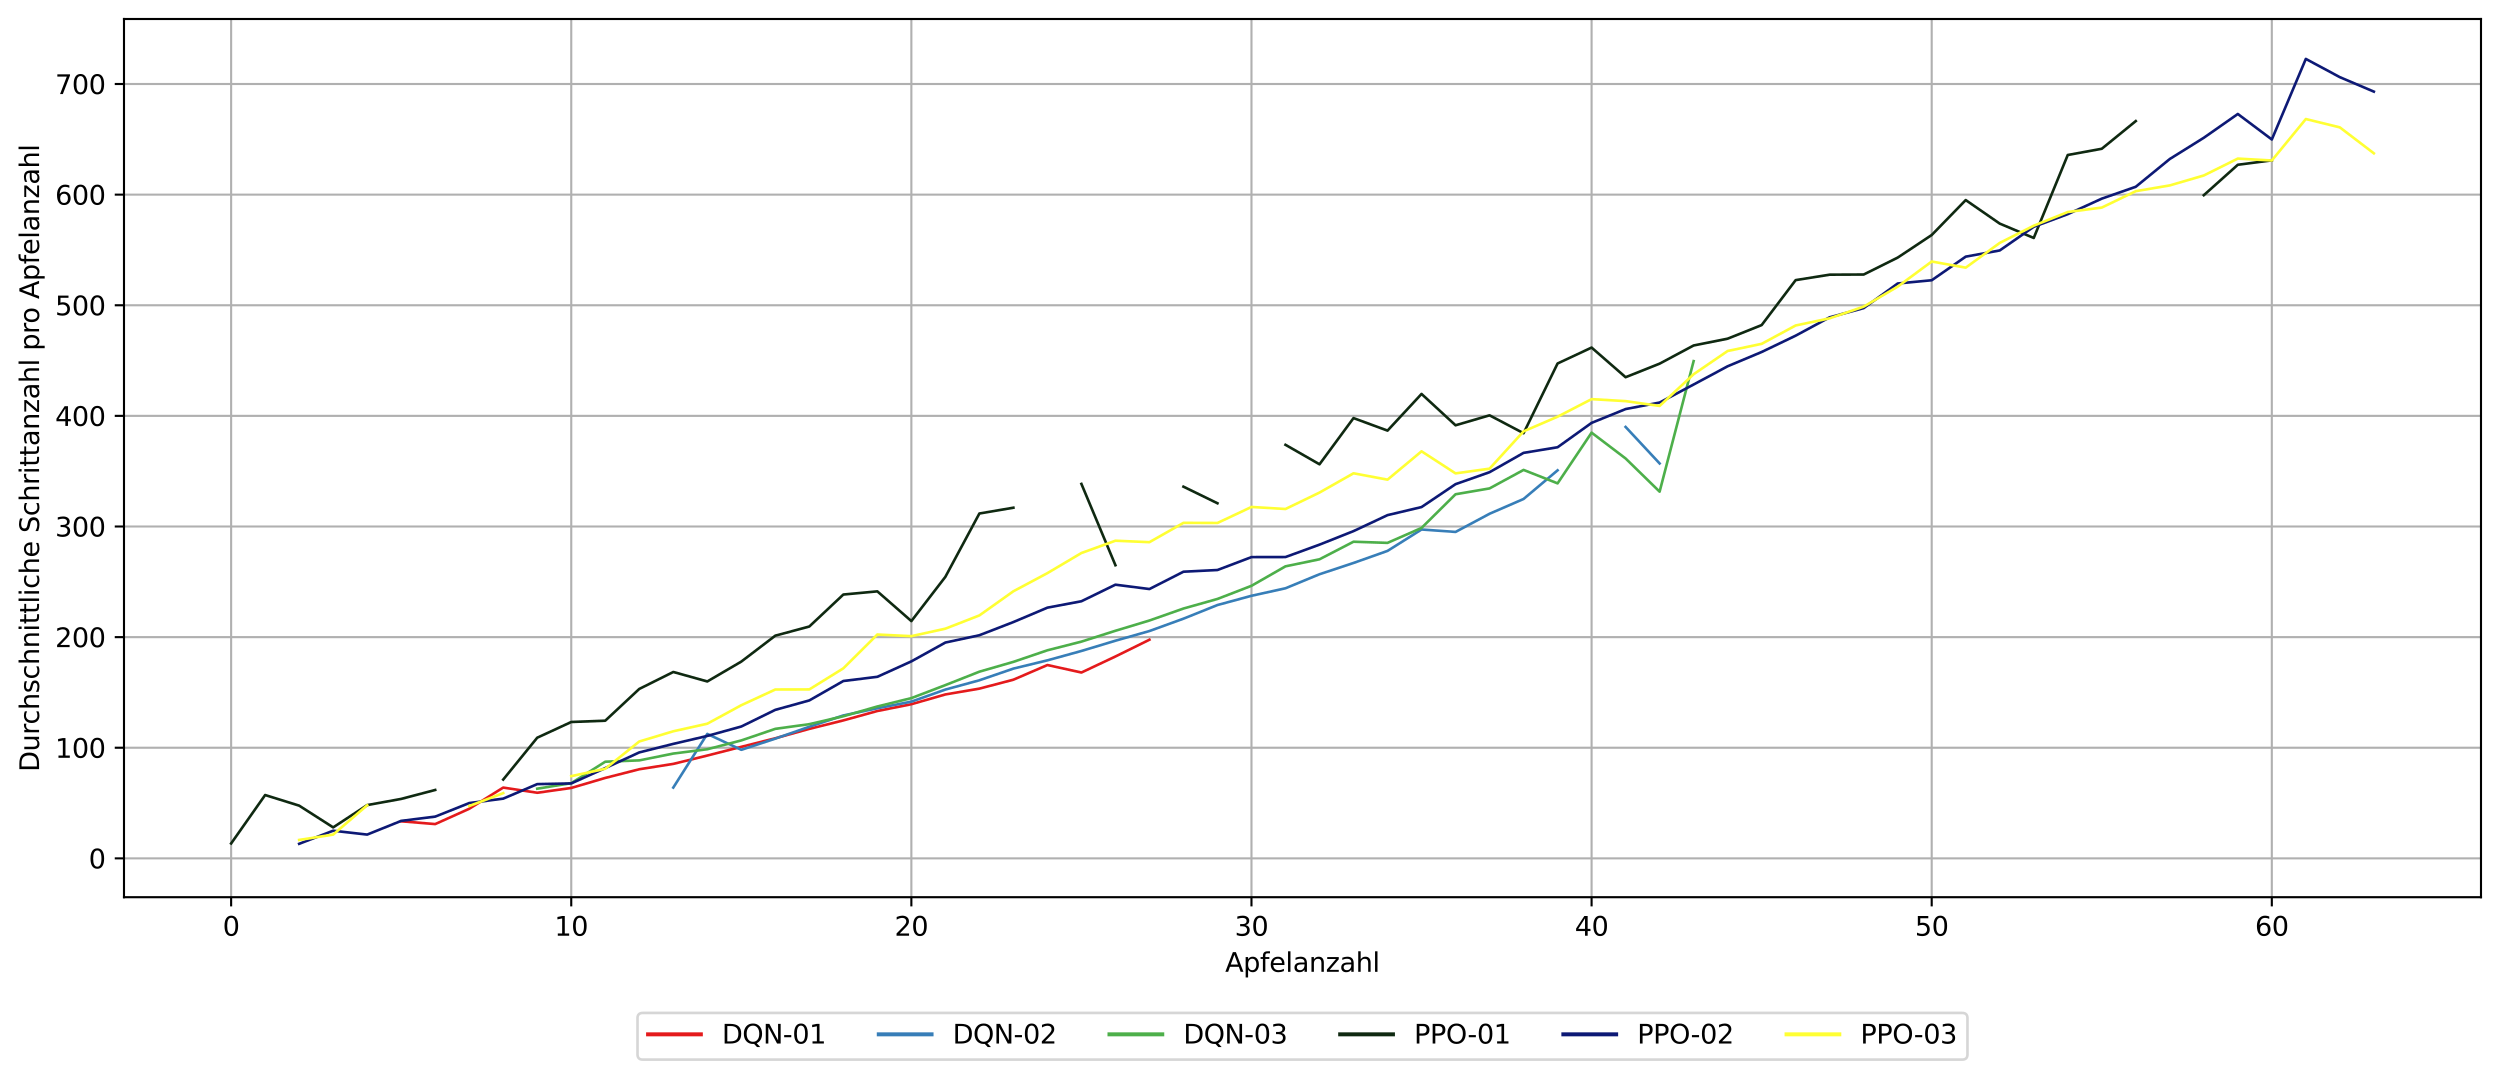 <?xml version="1.0" encoding="utf-8" standalone="no"?>
<!DOCTYPE svg PUBLIC "-//W3C//DTD SVG 1.1//EN"
  "http://www.w3.org/Graphics/SVG/1.1/DTD/svg11.dtd">
<svg height="408.568pt" version="1.1" viewBox="0 0 946.966 408.568" width="946.966pt" xmlns="http://www.w3.org/2000/svg" xmlns:xlink="http://www.w3.org/1999/xlink">
 <defs>
  <style type="text/css">*{stroke-linecap:butt;stroke-linejoin:round;}</style>
 </defs>
 <g id="figure_1">
  <g id="patch_1">
   <path d="M 0 408.568 
L 946.966 408.568 
L 946.966 0 
L 0 0 
z
" style="fill:#ffffff;"/>
  </g>
  <g id="axes_1">
   <g id="patch_2">
    <path d="M 46.966 339.84 
L 939.766 339.84 
L 939.766 7.2 
L 46.966 7.2 
z
" style="fill:#ffffff;"/>
   </g>
   <g id="matplotlib.axis_1">
    <g id="xtick_1">
     <g id="line2d_1">
      <path clip-path="url(#pa1f87eedb6)" d="M 87.547 339.84 
L 87.547 7.2 
" style="fill:none;stroke:#b0b0b0;stroke-linecap:square;stroke-width:0.8;"/>
     </g>
     <g id="line2d_2">
      <defs>
       <path d="M 0 0 
L 0 3.5 
" id="m81b69f9ebf" style="stroke:#000000;stroke-width:0.8;"/>
      </defs>
      <g>
       <use style="stroke:#000000;stroke-width:0.8;" x="87.547" xlink:href="#m81b69f9ebf" y="339.84"/>
      </g>
     </g>
     <g id="text_1">
      <!-- 0 -->
      <g transform="translate(84.366 354.438)scale(0.1 -0.1)">
       <defs>
        <path d="M 2034 4250 
Q 1547 4250 1301 3770 
Q 1056 3291 1056 2328 
Q 1056 1369 1301 889 
Q 1547 409 2034 409 
Q 2525 409 2770 889 
Q 3016 1369 3016 2328 
Q 3016 3291 2770 3770 
Q 2525 4250 2034 4250 
z
M 2034 4750 
Q 2819 4750 3233 4129 
Q 3647 3509 3647 2328 
Q 3647 1150 3233 529 
Q 2819 -91 2034 -91 
Q 1250 -91 836 529 
Q 422 1150 422 2328 
Q 422 3509 836 4129 
Q 1250 4750 2034 4750 
z
" id="DejaVuSans-30" transform="scale(0.016)"/>
       </defs>
       <use xlink:href="#DejaVuSans-30"/>
      </g>
     </g>
    </g>
    <g id="xtick_2">
     <g id="line2d_3">
      <path clip-path="url(#pa1f87eedb6)" d="M 216.379 339.84 
L 216.379 7.2 
" style="fill:none;stroke:#b0b0b0;stroke-linecap:square;stroke-width:0.8;"/>
     </g>
     <g id="line2d_4">
      <g>
       <use style="stroke:#000000;stroke-width:0.8;" x="216.379" xlink:href="#m81b69f9ebf" y="339.84"/>
      </g>
     </g>
     <g id="text_2">
      <!-- 10 -->
      <g transform="translate(210.016 354.438)scale(0.1 -0.1)">
       <defs>
        <path d="M 794 531 
L 1825 531 
L 1825 4091 
L 703 3866 
L 703 4441 
L 1819 4666 
L 2450 4666 
L 2450 531 
L 3481 531 
L 3481 0 
L 794 0 
L 794 531 
z
" id="DejaVuSans-31" transform="scale(0.016)"/>
       </defs>
       <use xlink:href="#DejaVuSans-31"/>
       <use x="63.623" xlink:href="#DejaVuSans-30"/>
      </g>
     </g>
    </g>
    <g id="xtick_3">
     <g id="line2d_5">
      <path clip-path="url(#pa1f87eedb6)" d="M 345.21 339.84 
L 345.21 7.2 
" style="fill:none;stroke:#b0b0b0;stroke-linecap:square;stroke-width:0.8;"/>
     </g>
     <g id="line2d_6">
      <g>
       <use style="stroke:#000000;stroke-width:0.8;" x="345.21" xlink:href="#m81b69f9ebf" y="339.84"/>
      </g>
     </g>
     <g id="text_3">
      <!-- 20 -->
      <g transform="translate(338.847 354.438)scale(0.1 -0.1)">
       <defs>
        <path d="M 1228 531 
L 3431 531 
L 3431 0 
L 469 0 
L 469 531 
Q 828 903 1448 1529 
Q 2069 2156 2228 2338 
Q 2531 2678 2651 2914 
Q 2772 3150 2772 3378 
Q 2772 3750 2511 3984 
Q 2250 4219 1831 4219 
Q 1534 4219 1204 4116 
Q 875 4013 500 3803 
L 500 4441 
Q 881 4594 1212 4672 
Q 1544 4750 1819 4750 
Q 2544 4750 2975 4387 
Q 3406 4025 3406 3419 
Q 3406 3131 3298 2873 
Q 3191 2616 2906 2266 
Q 2828 2175 2409 1742 
Q 1991 1309 1228 531 
z
" id="DejaVuSans-32" transform="scale(0.016)"/>
       </defs>
       <use xlink:href="#DejaVuSans-32"/>
       <use x="63.623" xlink:href="#DejaVuSans-30"/>
      </g>
     </g>
    </g>
    <g id="xtick_4">
     <g id="line2d_7">
      <path clip-path="url(#pa1f87eedb6)" d="M 474.041 339.84 
L 474.041 7.2 
" style="fill:none;stroke:#b0b0b0;stroke-linecap:square;stroke-width:0.8;"/>
     </g>
     <g id="line2d_8">
      <g>
       <use style="stroke:#000000;stroke-width:0.8;" x="474.041" xlink:href="#m81b69f9ebf" y="339.84"/>
      </g>
     </g>
     <g id="text_4">
      <!-- 30 -->
      <g transform="translate(467.678 354.438)scale(0.1 -0.1)">
       <defs>
        <path d="M 2597 2516 
Q 3050 2419 3304 2112 
Q 3559 1806 3559 1356 
Q 3559 666 3084 287 
Q 2609 -91 1734 -91 
Q 1441 -91 1130 -33 
Q 819 25 488 141 
L 488 750 
Q 750 597 1062 519 
Q 1375 441 1716 441 
Q 2309 441 2620 675 
Q 2931 909 2931 1356 
Q 2931 1769 2642 2001 
Q 2353 2234 1838 2234 
L 1294 2234 
L 1294 2753 
L 1863 2753 
Q 2328 2753 2575 2939 
Q 2822 3125 2822 3475 
Q 2822 3834 2567 4026 
Q 2313 4219 1838 4219 
Q 1578 4219 1281 4162 
Q 984 4106 628 3988 
L 628 4550 
Q 988 4650 1302 4700 
Q 1616 4750 1894 4750 
Q 2613 4750 3031 4423 
Q 3450 4097 3450 3541 
Q 3450 3153 3228 2886 
Q 3006 2619 2597 2516 
z
" id="DejaVuSans-33" transform="scale(0.016)"/>
       </defs>
       <use xlink:href="#DejaVuSans-33"/>
       <use x="63.623" xlink:href="#DejaVuSans-30"/>
      </g>
     </g>
    </g>
    <g id="xtick_5">
     <g id="line2d_9">
      <path clip-path="url(#pa1f87eedb6)" d="M 602.872 339.84 
L 602.872 7.2 
" style="fill:none;stroke:#b0b0b0;stroke-linecap:square;stroke-width:0.8;"/>
     </g>
     <g id="line2d_10">
      <g>
       <use style="stroke:#000000;stroke-width:0.8;" x="602.872" xlink:href="#m81b69f9ebf" y="339.84"/>
      </g>
     </g>
     <g id="text_5">
      <!-- 40 -->
      <g transform="translate(596.51 354.438)scale(0.1 -0.1)">
       <defs>
        <path d="M 2419 4116 
L 825 1625 
L 2419 1625 
L 2419 4116 
z
M 2253 4666 
L 3047 4666 
L 3047 1625 
L 3713 1625 
L 3713 1100 
L 3047 1100 
L 3047 0 
L 2419 0 
L 2419 1100 
L 313 1100 
L 313 1709 
L 2253 4666 
z
" id="DejaVuSans-34" transform="scale(0.016)"/>
       </defs>
       <use xlink:href="#DejaVuSans-34"/>
       <use x="63.623" xlink:href="#DejaVuSans-30"/>
      </g>
     </g>
    </g>
    <g id="xtick_6">
     <g id="line2d_11">
      <path clip-path="url(#pa1f87eedb6)" d="M 731.703 339.84 
L 731.703 7.2 
" style="fill:none;stroke:#b0b0b0;stroke-linecap:square;stroke-width:0.8;"/>
     </g>
     <g id="line2d_12">
      <g>
       <use style="stroke:#000000;stroke-width:0.8;" x="731.703" xlink:href="#m81b69f9ebf" y="339.84"/>
      </g>
     </g>
     <g id="text_6">
      <!-- 50 -->
      <g transform="translate(725.341 354.438)scale(0.1 -0.1)">
       <defs>
        <path d="M 691 4666 
L 3169 4666 
L 3169 4134 
L 1269 4134 
L 1269 2991 
Q 1406 3038 1543 3061 
Q 1681 3084 1819 3084 
Q 2600 3084 3056 2656 
Q 3513 2228 3513 1497 
Q 3513 744 3044 326 
Q 2575 -91 1722 -91 
Q 1428 -91 1123 -41 
Q 819 9 494 109 
L 494 744 
Q 775 591 1075 516 
Q 1375 441 1709 441 
Q 2250 441 2565 725 
Q 2881 1009 2881 1497 
Q 2881 1984 2565 2268 
Q 2250 2553 1709 2553 
Q 1456 2553 1204 2497 
Q 953 2441 691 2322 
L 691 4666 
z
" id="DejaVuSans-35" transform="scale(0.016)"/>
       </defs>
       <use xlink:href="#DejaVuSans-35"/>
       <use x="63.623" xlink:href="#DejaVuSans-30"/>
      </g>
     </g>
    </g>
    <g id="xtick_7">
     <g id="line2d_13">
      <path clip-path="url(#pa1f87eedb6)" d="M 860.534 339.84 
L 860.534 7.2 
" style="fill:none;stroke:#b0b0b0;stroke-linecap:square;stroke-width:0.8;"/>
     </g>
     <g id="line2d_14">
      <g>
       <use style="stroke:#000000;stroke-width:0.8;" x="860.534" xlink:href="#m81b69f9ebf" y="339.84"/>
      </g>
     </g>
     <g id="text_7">
      <!-- 60 -->
      <g transform="translate(854.172 354.438)scale(0.1 -0.1)">
       <defs>
        <path d="M 2113 2584 
Q 1688 2584 1439 2293 
Q 1191 2003 1191 1497 
Q 1191 994 1439 701 
Q 1688 409 2113 409 
Q 2538 409 2786 701 
Q 3034 994 3034 1497 
Q 3034 2003 2786 2293 
Q 2538 2584 2113 2584 
z
M 3366 4563 
L 3366 3988 
Q 3128 4100 2886 4159 
Q 2644 4219 2406 4219 
Q 1781 4219 1451 3797 
Q 1122 3375 1075 2522 
Q 1259 2794 1537 2939 
Q 1816 3084 2150 3084 
Q 2853 3084 3261 2657 
Q 3669 2231 3669 1497 
Q 3669 778 3244 343 
Q 2819 -91 2113 -91 
Q 1303 -91 875 529 
Q 447 1150 447 2328 
Q 447 3434 972 4092 
Q 1497 4750 2381 4750 
Q 2619 4750 2861 4703 
Q 3103 4656 3366 4563 
z
" id="DejaVuSans-36" transform="scale(0.016)"/>
       </defs>
       <use xlink:href="#DejaVuSans-36"/>
       <use x="63.623" xlink:href="#DejaVuSans-30"/>
      </g>
     </g>
    </g>
    <g id="text_8">
     <!-- Apfelanzahl -->
     <g transform="translate(464.066 368.117)scale(0.1 -0.1)">
      <defs>
       <path d="M 2188 4044 
L 1331 1722 
L 3047 1722 
L 2188 4044 
z
M 1831 4666 
L 2547 4666 
L 4325 0 
L 3669 0 
L 3244 1197 
L 1141 1197 
L 716 0 
L 50 0 
L 1831 4666 
z
" id="DejaVuSans-41" transform="scale(0.016)"/>
       <path d="M 1159 525 
L 1159 -1331 
L 581 -1331 
L 581 3500 
L 1159 3500 
L 1159 2969 
Q 1341 3281 1617 3432 
Q 1894 3584 2278 3584 
Q 2916 3584 3314 3078 
Q 3713 2572 3713 1747 
Q 3713 922 3314 415 
Q 2916 -91 2278 -91 
Q 1894 -91 1617 61 
Q 1341 213 1159 525 
z
M 3116 1747 
Q 3116 2381 2855 2742 
Q 2594 3103 2138 3103 
Q 1681 3103 1420 2742 
Q 1159 2381 1159 1747 
Q 1159 1113 1420 752 
Q 1681 391 2138 391 
Q 2594 391 2855 752 
Q 3116 1113 3116 1747 
z
" id="DejaVuSans-70" transform="scale(0.016)"/>
       <path d="M 2375 4863 
L 2375 4384 
L 1825 4384 
Q 1516 4384 1395 4259 
Q 1275 4134 1275 3809 
L 1275 3500 
L 2222 3500 
L 2222 3053 
L 1275 3053 
L 1275 0 
L 697 0 
L 697 3053 
L 147 3053 
L 147 3500 
L 697 3500 
L 697 3744 
Q 697 4328 969 4595 
Q 1241 4863 1831 4863 
L 2375 4863 
z
" id="DejaVuSans-66" transform="scale(0.016)"/>
       <path d="M 3597 1894 
L 3597 1613 
L 953 1613 
Q 991 1019 1311 708 
Q 1631 397 2203 397 
Q 2534 397 2845 478 
Q 3156 559 3463 722 
L 3463 178 
Q 3153 47 2828 -22 
Q 2503 -91 2169 -91 
Q 1331 -91 842 396 
Q 353 884 353 1716 
Q 353 2575 817 3079 
Q 1281 3584 2069 3584 
Q 2775 3584 3186 3129 
Q 3597 2675 3597 1894 
z
M 3022 2063 
Q 3016 2534 2758 2815 
Q 2500 3097 2075 3097 
Q 1594 3097 1305 2825 
Q 1016 2553 972 2059 
L 3022 2063 
z
" id="DejaVuSans-65" transform="scale(0.016)"/>
       <path d="M 603 4863 
L 1178 4863 
L 1178 0 
L 603 0 
L 603 4863 
z
" id="DejaVuSans-6c" transform="scale(0.016)"/>
       <path d="M 2194 1759 
Q 1497 1759 1228 1600 
Q 959 1441 959 1056 
Q 959 750 1161 570 
Q 1363 391 1709 391 
Q 2188 391 2477 730 
Q 2766 1069 2766 1631 
L 2766 1759 
L 2194 1759 
z
M 3341 1997 
L 3341 0 
L 2766 0 
L 2766 531 
Q 2569 213 2275 61 
Q 1981 -91 1556 -91 
Q 1019 -91 701 211 
Q 384 513 384 1019 
Q 384 1609 779 1909 
Q 1175 2209 1959 2209 
L 2766 2209 
L 2766 2266 
Q 2766 2663 2505 2880 
Q 2244 3097 1772 3097 
Q 1472 3097 1187 3025 
Q 903 2953 641 2809 
L 641 3341 
Q 956 3463 1253 3523 
Q 1550 3584 1831 3584 
Q 2591 3584 2966 3190 
Q 3341 2797 3341 1997 
z
" id="DejaVuSans-61" transform="scale(0.016)"/>
       <path d="M 3513 2113 
L 3513 0 
L 2938 0 
L 2938 2094 
Q 2938 2591 2744 2837 
Q 2550 3084 2163 3084 
Q 1697 3084 1428 2787 
Q 1159 2491 1159 1978 
L 1159 0 
L 581 0 
L 581 3500 
L 1159 3500 
L 1159 2956 
Q 1366 3272 1645 3428 
Q 1925 3584 2291 3584 
Q 2894 3584 3203 3211 
Q 3513 2838 3513 2113 
z
" id="DejaVuSans-6e" transform="scale(0.016)"/>
       <path d="M 353 3500 
L 3084 3500 
L 3084 2975 
L 922 459 
L 3084 459 
L 3084 0 
L 275 0 
L 275 525 
L 2438 3041 
L 353 3041 
L 353 3500 
z
" id="DejaVuSans-7a" transform="scale(0.016)"/>
       <path d="M 3513 2113 
L 3513 0 
L 2938 0 
L 2938 2094 
Q 2938 2591 2744 2837 
Q 2550 3084 2163 3084 
Q 1697 3084 1428 2787 
Q 1159 2491 1159 1978 
L 1159 0 
L 581 0 
L 581 4863 
L 1159 4863 
L 1159 2956 
Q 1366 3272 1645 3428 
Q 1925 3584 2291 3584 
Q 2894 3584 3203 3211 
Q 3513 2838 3513 2113 
z
" id="DejaVuSans-68" transform="scale(0.016)"/>
      </defs>
      <use xlink:href="#DejaVuSans-41"/>
      <use x="68.408" xlink:href="#DejaVuSans-70"/>
      <use x="131.885" xlink:href="#DejaVuSans-66"/>
      <use x="167.09" xlink:href="#DejaVuSans-65"/>
      <use x="228.613" xlink:href="#DejaVuSans-6c"/>
      <use x="256.396" xlink:href="#DejaVuSans-61"/>
      <use x="317.676" xlink:href="#DejaVuSans-6e"/>
      <use x="381.055" xlink:href="#DejaVuSans-7a"/>
      <use x="433.545" xlink:href="#DejaVuSans-61"/>
      <use x="494.824" xlink:href="#DejaVuSans-68"/>
      <use x="558.203" xlink:href="#DejaVuSans-6c"/>
     </g>
    </g>
   </g>
   <g id="matplotlib.axis_2">
    <g id="ytick_1">
     <g id="line2d_15">
      <path clip-path="url(#pa1f87eedb6)" d="M 46.966 325.139 
L 939.766 325.139 
" style="fill:none;stroke:#b0b0b0;stroke-linecap:square;stroke-width:0.8;"/>
     </g>
     <g id="line2d_16">
      <defs>
       <path d="M 0 0 
L -3.5 0 
" id="mf4cfbf363e" style="stroke:#000000;stroke-width:0.8;"/>
      </defs>
      <g>
       <use style="stroke:#000000;stroke-width:0.8;" x="46.966" xlink:href="#mf4cfbf363e" y="325.139"/>
      </g>
     </g>
     <g id="text_9">
      <!-- 0 -->
      <g transform="translate(33.603 328.938)scale(0.1 -0.1)">
       <use xlink:href="#DejaVuSans-30"/>
      </g>
     </g>
    </g>
    <g id="ytick_2">
     <g id="line2d_17">
      <path clip-path="url(#pa1f87eedb6)" d="M 46.966 283.237 
L 939.766 283.237 
" style="fill:none;stroke:#b0b0b0;stroke-linecap:square;stroke-width:0.8;"/>
     </g>
     <g id="line2d_18">
      <g>
       <use style="stroke:#000000;stroke-width:0.8;" x="46.966" xlink:href="#mf4cfbf363e" y="283.237"/>
      </g>
     </g>
     <g id="text_10">
      <!-- 100 -->
      <g transform="translate(20.878 287.036)scale(0.1 -0.1)">
       <use xlink:href="#DejaVuSans-31"/>
       <use x="63.623" xlink:href="#DejaVuSans-30"/>
       <use x="127.246" xlink:href="#DejaVuSans-30"/>
      </g>
     </g>
    </g>
    <g id="ytick_3">
     <g id="line2d_19">
      <path clip-path="url(#pa1f87eedb6)" d="M 46.966 241.335 
L 939.766 241.335 
" style="fill:none;stroke:#b0b0b0;stroke-linecap:square;stroke-width:0.8;"/>
     </g>
     <g id="line2d_20">
      <g>
       <use style="stroke:#000000;stroke-width:0.8;" x="46.966" xlink:href="#mf4cfbf363e" y="241.335"/>
      </g>
     </g>
     <g id="text_11">
      <!-- 200 -->
      <g transform="translate(20.878 245.134)scale(0.1 -0.1)">
       <use xlink:href="#DejaVuSans-32"/>
       <use x="63.623" xlink:href="#DejaVuSans-30"/>
       <use x="127.246" xlink:href="#DejaVuSans-30"/>
      </g>
     </g>
    </g>
    <g id="ytick_4">
     <g id="line2d_21">
      <path clip-path="url(#pa1f87eedb6)" d="M 46.966 199.433 
L 939.766 199.433 
" style="fill:none;stroke:#b0b0b0;stroke-linecap:square;stroke-width:0.8;"/>
     </g>
     <g id="line2d_22">
      <g>
       <use style="stroke:#000000;stroke-width:0.8;" x="46.966" xlink:href="#mf4cfbf363e" y="199.433"/>
      </g>
     </g>
     <g id="text_12">
      <!-- 300 -->
      <g transform="translate(20.878 203.232)scale(0.1 -0.1)">
       <use xlink:href="#DejaVuSans-33"/>
       <use x="63.623" xlink:href="#DejaVuSans-30"/>
       <use x="127.246" xlink:href="#DejaVuSans-30"/>
      </g>
     </g>
    </g>
    <g id="ytick_5">
     <g id="line2d_23">
      <path clip-path="url(#pa1f87eedb6)" d="M 46.966 157.531 
L 939.766 157.531 
" style="fill:none;stroke:#b0b0b0;stroke-linecap:square;stroke-width:0.8;"/>
     </g>
     <g id="line2d_24">
      <g>
       <use style="stroke:#000000;stroke-width:0.8;" x="46.966" xlink:href="#mf4cfbf363e" y="157.531"/>
      </g>
     </g>
     <g id="text_13">
      <!-- 400 -->
      <g transform="translate(20.878 161.33)scale(0.1 -0.1)">
       <use xlink:href="#DejaVuSans-34"/>
       <use x="63.623" xlink:href="#DejaVuSans-30"/>
       <use x="127.246" xlink:href="#DejaVuSans-30"/>
      </g>
     </g>
    </g>
    <g id="ytick_6">
     <g id="line2d_25">
      <path clip-path="url(#pa1f87eedb6)" d="M 46.966 115.628 
L 939.766 115.628 
" style="fill:none;stroke:#b0b0b0;stroke-linecap:square;stroke-width:0.8;"/>
     </g>
     <g id="line2d_26">
      <g>
       <use style="stroke:#000000;stroke-width:0.8;" x="46.966" xlink:href="#mf4cfbf363e" y="115.628"/>
      </g>
     </g>
     <g id="text_14">
      <!-- 500 -->
      <g transform="translate(20.878 119.428)scale(0.1 -0.1)">
       <use xlink:href="#DejaVuSans-35"/>
       <use x="63.623" xlink:href="#DejaVuSans-30"/>
       <use x="127.246" xlink:href="#DejaVuSans-30"/>
      </g>
     </g>
    </g>
    <g id="ytick_7">
     <g id="line2d_27">
      <path clip-path="url(#pa1f87eedb6)" d="M 46.966 73.726 
L 939.766 73.726 
" style="fill:none;stroke:#b0b0b0;stroke-linecap:square;stroke-width:0.8;"/>
     </g>
     <g id="line2d_28">
      <g>
       <use style="stroke:#000000;stroke-width:0.8;" x="46.966" xlink:href="#mf4cfbf363e" y="73.726"/>
      </g>
     </g>
     <g id="text_15">
      <!-- 600 -->
      <g transform="translate(20.878 77.526)scale(0.1 -0.1)">
       <use xlink:href="#DejaVuSans-36"/>
       <use x="63.623" xlink:href="#DejaVuSans-30"/>
       <use x="127.246" xlink:href="#DejaVuSans-30"/>
      </g>
     </g>
    </g>
    <g id="ytick_8">
     <g id="line2d_29">
      <path clip-path="url(#pa1f87eedb6)" d="M 46.966 31.824 
L 939.766 31.824 
" style="fill:none;stroke:#b0b0b0;stroke-linecap:square;stroke-width:0.8;"/>
     </g>
     <g id="line2d_30">
      <g>
       <use style="stroke:#000000;stroke-width:0.8;" x="46.966" xlink:href="#mf4cfbf363e" y="31.824"/>
      </g>
     </g>
     <g id="text_16">
      <!-- 700 -->
      <g transform="translate(20.878 35.623)scale(0.1 -0.1)">
       <defs>
        <path d="M 525 4666 
L 3525 4666 
L 3525 4397 
L 1831 0 
L 1172 0 
L 2766 4134 
L 525 4134 
L 525 4666 
z
" id="DejaVuSans-37" transform="scale(0.016)"/>
       </defs>
       <use xlink:href="#DejaVuSans-37"/>
       <use x="63.623" xlink:href="#DejaVuSans-30"/>
       <use x="127.246" xlink:href="#DejaVuSans-30"/>
      </g>
     </g>
    </g>
    <g id="text_17">
     <!-- Durchschnittliche Schrittanzahl pro Apfelanzahl -->
     <g transform="translate(14.798 292.352)rotate(-90)scale(0.1 -0.1)">
      <defs>
       <path d="M 1259 4147 
L 1259 519 
L 2022 519 
Q 2988 519 3436 956 
Q 3884 1394 3884 2338 
Q 3884 3275 3436 3711 
Q 2988 4147 2022 4147 
L 1259 4147 
z
M 628 4666 
L 1925 4666 
Q 3281 4666 3915 4102 
Q 4550 3538 4550 2338 
Q 4550 1131 3912 565 
Q 3275 0 1925 0 
L 628 0 
L 628 4666 
z
" id="DejaVuSans-44" transform="scale(0.016)"/>
       <path d="M 544 1381 
L 544 3500 
L 1119 3500 
L 1119 1403 
Q 1119 906 1312 657 
Q 1506 409 1894 409 
Q 2359 409 2629 706 
Q 2900 1003 2900 1516 
L 2900 3500 
L 3475 3500 
L 3475 0 
L 2900 0 
L 2900 538 
Q 2691 219 2414 64 
Q 2138 -91 1772 -91 
Q 1169 -91 856 284 
Q 544 659 544 1381 
z
M 1991 3584 
L 1991 3584 
z
" id="DejaVuSans-75" transform="scale(0.016)"/>
       <path d="M 2631 2963 
Q 2534 3019 2420 3045 
Q 2306 3072 2169 3072 
Q 1681 3072 1420 2755 
Q 1159 2438 1159 1844 
L 1159 0 
L 581 0 
L 581 3500 
L 1159 3500 
L 1159 2956 
Q 1341 3275 1631 3429 
Q 1922 3584 2338 3584 
Q 2397 3584 2469 3576 
Q 2541 3569 2628 3553 
L 2631 2963 
z
" id="DejaVuSans-72" transform="scale(0.016)"/>
       <path d="M 3122 3366 
L 3122 2828 
Q 2878 2963 2633 3030 
Q 2388 3097 2138 3097 
Q 1578 3097 1268 2742 
Q 959 2388 959 1747 
Q 959 1106 1268 751 
Q 1578 397 2138 397 
Q 2388 397 2633 464 
Q 2878 531 3122 666 
L 3122 134 
Q 2881 22 2623 -34 
Q 2366 -91 2075 -91 
Q 1284 -91 818 406 
Q 353 903 353 1747 
Q 353 2603 823 3093 
Q 1294 3584 2113 3584 
Q 2378 3584 2631 3529 
Q 2884 3475 3122 3366 
z
" id="DejaVuSans-63" transform="scale(0.016)"/>
       <path d="M 2834 3397 
L 2834 2853 
Q 2591 2978 2328 3040 
Q 2066 3103 1784 3103 
Q 1356 3103 1142 2972 
Q 928 2841 928 2578 
Q 928 2378 1081 2264 
Q 1234 2150 1697 2047 
L 1894 2003 
Q 2506 1872 2764 1633 
Q 3022 1394 3022 966 
Q 3022 478 2636 193 
Q 2250 -91 1575 -91 
Q 1294 -91 989 -36 
Q 684 19 347 128 
L 347 722 
Q 666 556 975 473 
Q 1284 391 1588 391 
Q 1994 391 2212 530 
Q 2431 669 2431 922 
Q 2431 1156 2273 1281 
Q 2116 1406 1581 1522 
L 1381 1569 
Q 847 1681 609 1914 
Q 372 2147 372 2553 
Q 372 3047 722 3315 
Q 1072 3584 1716 3584 
Q 2034 3584 2315 3537 
Q 2597 3491 2834 3397 
z
" id="DejaVuSans-73" transform="scale(0.016)"/>
       <path d="M 603 3500 
L 1178 3500 
L 1178 0 
L 603 0 
L 603 3500 
z
M 603 4863 
L 1178 4863 
L 1178 4134 
L 603 4134 
L 603 4863 
z
" id="DejaVuSans-69" transform="scale(0.016)"/>
       <path d="M 1172 4494 
L 1172 3500 
L 2356 3500 
L 2356 3053 
L 1172 3053 
L 1172 1153 
Q 1172 725 1289 603 
Q 1406 481 1766 481 
L 2356 481 
L 2356 0 
L 1766 0 
Q 1100 0 847 248 
Q 594 497 594 1153 
L 594 3053 
L 172 3053 
L 172 3500 
L 594 3500 
L 594 4494 
L 1172 4494 
z
" id="DejaVuSans-74" transform="scale(0.016)"/>
       <path id="DejaVuSans-20" transform="scale(0.016)"/>
       <path d="M 3425 4513 
L 3425 3897 
Q 3066 4069 2747 4153 
Q 2428 4238 2131 4238 
Q 1616 4238 1336 4038 
Q 1056 3838 1056 3469 
Q 1056 3159 1242 3001 
Q 1428 2844 1947 2747 
L 2328 2669 
Q 3034 2534 3370 2195 
Q 3706 1856 3706 1288 
Q 3706 609 3251 259 
Q 2797 -91 1919 -91 
Q 1588 -91 1214 -16 
Q 841 59 441 206 
L 441 856 
Q 825 641 1194 531 
Q 1563 422 1919 422 
Q 2459 422 2753 634 
Q 3047 847 3047 1241 
Q 3047 1584 2836 1778 
Q 2625 1972 2144 2069 
L 1759 2144 
Q 1053 2284 737 2584 
Q 422 2884 422 3419 
Q 422 4038 858 4394 
Q 1294 4750 2059 4750 
Q 2388 4750 2728 4690 
Q 3069 4631 3425 4513 
z
" id="DejaVuSans-53" transform="scale(0.016)"/>
       <path d="M 1959 3097 
Q 1497 3097 1228 2736 
Q 959 2375 959 1747 
Q 959 1119 1226 758 
Q 1494 397 1959 397 
Q 2419 397 2687 759 
Q 2956 1122 2956 1747 
Q 2956 2369 2687 2733 
Q 2419 3097 1959 3097 
z
M 1959 3584 
Q 2709 3584 3137 3096 
Q 3566 2609 3566 1747 
Q 3566 888 3137 398 
Q 2709 -91 1959 -91 
Q 1206 -91 779 398 
Q 353 888 353 1747 
Q 353 2609 779 3096 
Q 1206 3584 1959 3584 
z
" id="DejaVuSans-6f" transform="scale(0.016)"/>
      </defs>
      <use xlink:href="#DejaVuSans-44"/>
      <use x="77.002" xlink:href="#DejaVuSans-75"/>
      <use x="140.381" xlink:href="#DejaVuSans-72"/>
      <use x="179.244" xlink:href="#DejaVuSans-63"/>
      <use x="234.225" xlink:href="#DejaVuSans-68"/>
      <use x="297.604" xlink:href="#DejaVuSans-73"/>
      <use x="349.703" xlink:href="#DejaVuSans-63"/>
      <use x="404.684" xlink:href="#DejaVuSans-68"/>
      <use x="468.062" xlink:href="#DejaVuSans-6e"/>
      <use x="531.441" xlink:href="#DejaVuSans-69"/>
      <use x="559.225" xlink:href="#DejaVuSans-74"/>
      <use x="598.434" xlink:href="#DejaVuSans-74"/>
      <use x="637.643" xlink:href="#DejaVuSans-6c"/>
      <use x="665.426" xlink:href="#DejaVuSans-69"/>
      <use x="693.209" xlink:href="#DejaVuSans-63"/>
      <use x="748.189" xlink:href="#DejaVuSans-68"/>
      <use x="811.568" xlink:href="#DejaVuSans-65"/>
      <use x="873.092" xlink:href="#DejaVuSans-20"/>
      <use x="904.879" xlink:href="#DejaVuSans-53"/>
      <use x="968.355" xlink:href="#DejaVuSans-63"/>
      <use x="1023.336" xlink:href="#DejaVuSans-68"/>
      <use x="1086.715" xlink:href="#DejaVuSans-72"/>
      <use x="1127.828" xlink:href="#DejaVuSans-69"/>
      <use x="1155.611" xlink:href="#DejaVuSans-74"/>
      <use x="1194.82" xlink:href="#DejaVuSans-74"/>
      <use x="1234.029" xlink:href="#DejaVuSans-61"/>
      <use x="1295.309" xlink:href="#DejaVuSans-6e"/>
      <use x="1358.688" xlink:href="#DejaVuSans-7a"/>
      <use x="1411.178" xlink:href="#DejaVuSans-61"/>
      <use x="1472.457" xlink:href="#DejaVuSans-68"/>
      <use x="1535.836" xlink:href="#DejaVuSans-6c"/>
      <use x="1563.619" xlink:href="#DejaVuSans-20"/>
      <use x="1595.406" xlink:href="#DejaVuSans-70"/>
      <use x="1658.883" xlink:href="#DejaVuSans-72"/>
      <use x="1697.746" xlink:href="#DejaVuSans-6f"/>
      <use x="1758.928" xlink:href="#DejaVuSans-20"/>
      <use x="1790.715" xlink:href="#DejaVuSans-41"/>
      <use x="1859.123" xlink:href="#DejaVuSans-70"/>
      <use x="1922.6" xlink:href="#DejaVuSans-66"/>
      <use x="1957.805" xlink:href="#DejaVuSans-65"/>
      <use x="2019.328" xlink:href="#DejaVuSans-6c"/>
      <use x="2047.111" xlink:href="#DejaVuSans-61"/>
      <use x="2108.391" xlink:href="#DejaVuSans-6e"/>
      <use x="2171.77" xlink:href="#DejaVuSans-7a"/>
      <use x="2224.26" xlink:href="#DejaVuSans-61"/>
      <use x="2285.539" xlink:href="#DejaVuSans-68"/>
      <use x="2348.918" xlink:href="#DejaVuSans-6c"/>
     </g>
    </g>
   </g>
   <g id="line2d_31">
    <path clip-path="url(#pa1f87eedb6)" d="M 151.963 311.102 
L 164.846 312.149 
L 177.729 306.353 
L 190.612 298.322 
L 203.495 300.286 
L 216.379 298.468 
L 229.262 294.669 
L 242.145 291.383 
L 255.028 289.351 
L 267.911 286.192 
L 280.794 282.89 
L 293.677 279.639 
L 306.56 276.088 
L 319.444 272.88 
L 332.327 269.315 
L 345.21 266.744 
L 358.093 263.043 
L 370.976 260.839 
L 383.859 257.458 
L 396.742 251.905 
L 409.625 254.743 
L 422.508 248.668 
L 435.392 242.312 
" style="fill:none;stroke:#e41a1c;stroke-linecap:square;"/>
   </g>
   <g id="line2d_32">
    <path clip-path="url(#pa1f87eedb6)" d="M 255.028 298.322 
L 267.911 277.999 
L 280.794 284.023 
L 293.677 279.78 
L 306.56 275.285 
L 319.444 270.999 
L 332.327 268.279 
L 345.21 265.771 
L 358.093 261.199 
L 370.976 257.675 
L 383.859 253.254 
L 396.742 250.127 
L 409.625 246.574 
L 422.508 242.693 
L 435.392 239.022 
L 448.275 234.346 
L 461.158 229.174 
L 474.041 225.675 
L 486.924 222.829 
L 499.807 217.509 
L 512.69 213.24 
L 525.573 208.672 
L 538.457 200.564 
L 551.34 201.489 
L 564.223 194.6 
L 577.106 189.004 
L 589.989 178.152 
M 615.755 161.721 
L 628.638 175.548 
" style="fill:none;stroke:#377eb8;stroke-linecap:square;"/>
   </g>
   <g id="line2d_33">
    <path clip-path="url(#pa1f87eedb6)" d="M 177.729 308.588 
M 203.495 298.741 
L 216.379 296.646 
L 229.262 288.527 
L 242.145 288.021 
L 255.028 285.437 
L 267.911 283.801 
L 280.794 280.461 
L 293.677 276.075 
L 306.56 274.3 
L 319.444 271.306 
L 332.327 267.603 
L 345.21 264.43 
L 358.093 259.506 
L 370.976 254.423 
L 383.859 250.702 
L 396.742 246.317 
L 409.625 243.035 
L 422.508 238.928 
L 435.392 235.037 
L 448.275 230.503 
L 461.158 226.869 
L 474.041 221.894 
L 486.924 214.517 
L 499.807 211.849 
L 512.69 205.194 
L 525.573 205.633 
L 538.457 199.971 
L 551.34 187.221 
L 564.223 185.003 
L 577.106 178 
L 589.989 183.091 
L 602.872 163.886 
L 615.755 173.663 
L 628.638 186.233 
L 641.521 136.789 
M 680.171 117.933 
" style="fill:none;stroke:#4daf4a;stroke-linecap:square;"/>
   </g>
   <g id="line2d_34">
    <path clip-path="url(#pa1f87eedb6)" d="M 87.547 319.49 
L 100.431 301.15 
L 113.314 305.166 
L 126.197 313.406 
L 139.08 304.956 
L 151.963 302.617 
L 164.846 299.23 
M 190.612 295.284 
L 203.495 279.431 
L 216.379 273.48 
L 229.262 272.987 
L 242.145 260.959 
L 255.028 254.534 
L 267.911 258.126 
L 280.794 250.6 
L 293.677 240.776 
L 306.56 237.312 
L 319.444 225.202 
L 332.327 223.998 
L 345.21 235.259 
L 358.093 218.498 
L 370.976 194.509 
L 383.859 192.309 
M 409.625 183.3 
L 422.508 214.098 
M 448.275 184.348 
L 461.158 190.633 
M 486.924 168.495 
L 499.807 175.869 
L 512.69 158.369 
L 525.573 163.109 
L 538.457 149.22 
L 551.34 161.092 
L 564.223 157.321 
L 577.106 164.095 
L 589.989 137.679 
L 602.872 131.656 
L 615.755 142.882 
L 628.638 137.745 
L 641.521 130.863 
L 654.405 128.285 
L 667.288 123.138 
L 680.171 106.104 
L 693.054 104.042 
L 705.937 103.986 
L 718.82 97.572 
L 731.703 89.021 
L 744.586 75.786 
L 757.47 84.699 
L 770.353 90.138 
L 783.236 58.711 
L 796.119 56.352 
L 809.002 45.861 
M 834.768 73.936 
L 847.651 62.413 
L 860.534 60.737 
M 899.184 47.981 
" style="fill:none;stroke:#0f2911;stroke-linecap:square;"/>
   </g>
   <g id="line2d_35">
    <path clip-path="url(#pa1f87eedb6)" d="M 87.547 324.72 
M 113.314 319.622 
L 126.197 314.663 
L 139.08 316.13 
L 151.963 310.934 
L 164.846 309.321 
L 177.729 304.188 
L 190.612 302.512 
L 203.495 297.012 
L 216.379 296.75 
L 229.262 290.94 
L 242.145 285.003 
L 255.028 281.77 
L 267.911 278.756 
L 280.794 275.192 
L 293.677 268.881 
L 306.56 265.309 
L 319.444 257.953 
L 332.327 256.363 
L 345.21 250.517 
L 358.093 243.387 
L 370.976 240.615 
L 383.859 235.623 
L 396.742 230.171 
L 409.625 227.747 
L 422.508 221.47 
L 435.392 223.121 
L 448.275 216.555 
L 461.158 215.913 
L 474.041 211.02 
L 486.924 211 
L 499.807 206.3 
L 512.69 201.176 
L 525.573 195.125 
L 538.457 192.067 
L 551.34 183.395 
L 564.223 178.858 
L 577.106 171.539 
L 589.989 169.412 
L 602.872 160.18 
L 615.755 154.946 
L 628.638 152.477 
L 641.521 145.648 
L 654.405 138.736 
L 667.288 133.332 
L 680.171 127.144 
L 693.054 120.184 
L 705.937 116.709 
L 718.82 107.382 
L 731.703 106.157 
L 744.586 97.21 
L 757.47 94.867 
L 770.353 85.906 
L 783.236 81.117 
L 796.119 75.245 
L 809.002 70.745 
L 821.885 60.221 
L 834.768 52.189 
L 847.651 43.175 
L 860.534 52.835 
L 873.418 22.32 
L 886.301 29.231 
L 899.184 34.707 
" style="fill:none;stroke:#0d1975;stroke-linecap:square;"/>
   </g>
   <g id="line2d_36">
    <path clip-path="url(#pa1f87eedb6)" d="M 87.547 324.451 
M 113.314 318.155 
L 126.197 316.13 
L 139.08 305.026 
M 177.729 305.305 
L 190.612 300.417 
M 216.379 293.992 
L 229.262 291.198 
L 242.145 280.862 
L 255.028 276.993 
L 267.911 274.131 
L 280.794 267.122 
L 293.677 261.173 
L 306.56 261.14 
L 319.444 253.157 
L 332.327 240.35 
L 345.21 240.968 
L 358.093 238.13 
L 370.976 233.111 
L 383.859 223.958 
L 396.742 217.094 
L 409.625 209.471 
L 422.508 204.815 
L 435.392 205.367 
L 448.275 198.051 
L 461.158 198.094 
L 474.041 192.028 
L 486.924 192.803 
L 499.807 186.576 
L 512.69 179.278 
L 525.573 181.688 
L 538.457 170.949 
L 551.34 179.309 
L 564.223 177.522 
L 577.106 163.389 
L 589.989 157.835 
L 602.872 151.189 
L 615.755 151.939 
L 628.638 153.765 
L 641.521 141.757 
L 654.405 132.949 
L 667.288 130.241 
L 680.171 123.284 
L 693.054 120.568 
L 705.937 116.146 
L 718.82 108.57 
L 731.703 99.057 
L 744.586 101.384 
L 757.47 92.014 
L 770.353 85.489 
L 783.236 80.304 
L 796.119 78.627 
L 809.002 72.414 
L 821.885 70.23 
L 834.768 66.467 
L 847.651 60.068 
L 860.534 60.786 
L 873.418 45.09 
L 886.301 48.253 
L 899.184 58.076 
" style="fill:none;stroke:#ffff33;stroke-linecap:square;"/>
   </g>
   <g id="patch_3">
    <path d="M 46.966 339.84 
L 46.966 7.2 
" style="fill:none;stroke:#000000;stroke-linecap:square;stroke-linejoin:miter;stroke-width:0.8;"/>
   </g>
   <g id="patch_4">
    <path d="M 939.766 339.84 
L 939.766 7.2 
" style="fill:none;stroke:#000000;stroke-linecap:square;stroke-linejoin:miter;stroke-width:0.8;"/>
   </g>
   <g id="patch_5">
    <path d="M 46.966 339.84 
L 939.766 339.84 
" style="fill:none;stroke:#000000;stroke-linecap:square;stroke-linejoin:miter;stroke-width:0.8;"/>
   </g>
   <g id="patch_6">
    <path d="M 46.966 7.2 
L 939.766 7.2 
" style="fill:none;stroke:#000000;stroke-linecap:square;stroke-linejoin:miter;stroke-width:0.8;"/>
   </g>
   <g id="legend_1">
    <g id="patch_7">
     <path d="M 243.478 401.368 
L 743.253 401.368 
Q 745.253 401.368 745.253 399.368 
L 745.253 385.69 
Q 745.253 383.69 743.253 383.69 
L 243.478 383.69 
Q 241.478 383.69 241.478 385.69 
L 241.478 399.368 
Q 241.478 401.368 243.478 401.368 
z
" style="fill:#ffffff;opacity:0.8;stroke:#cccccc;stroke-linejoin:miter;"/>
    </g>
    <g id="line2d_37">
     <path d="M 245.478 391.788 
L 265.478 391.788 
" style="fill:none;stroke:#e41a1c;stroke-linecap:square;stroke-width:1.5;"/>
    </g>
    <g id="line2d_38"/>
    <g id="text_18">
     <!-- DQN-01 -->
     <g transform="translate(273.478 395.288)scale(0.1 -0.1)">
      <defs>
       <path d="M 2522 4238 
Q 1834 4238 1429 3725 
Q 1025 3213 1025 2328 
Q 1025 1447 1429 934 
Q 1834 422 2522 422 
Q 3209 422 3611 934 
Q 4013 1447 4013 2328 
Q 4013 3213 3611 3725 
Q 3209 4238 2522 4238 
z
M 3406 84 
L 4238 -825 
L 3475 -825 
L 2784 -78 
Q 2681 -84 2626 -87 
Q 2572 -91 2522 -91 
Q 1538 -91 948 567 
Q 359 1225 359 2328 
Q 359 3434 948 4092 
Q 1538 4750 2522 4750 
Q 3503 4750 4090 4092 
Q 4678 3434 4678 2328 
Q 4678 1516 4351 937 
Q 4025 359 3406 84 
z
" id="DejaVuSans-51" transform="scale(0.016)"/>
       <path d="M 628 4666 
L 1478 4666 
L 3547 763 
L 3547 4666 
L 4159 4666 
L 4159 0 
L 3309 0 
L 1241 3903 
L 1241 0 
L 628 0 
L 628 4666 
z
" id="DejaVuSans-4e" transform="scale(0.016)"/>
       <path d="M 313 2009 
L 1997 2009 
L 1997 1497 
L 313 1497 
L 313 2009 
z
" id="DejaVuSans-2d" transform="scale(0.016)"/>
      </defs>
      <use xlink:href="#DejaVuSans-44"/>
      <use x="77.002" xlink:href="#DejaVuSans-51"/>
      <use x="155.713" xlink:href="#DejaVuSans-4e"/>
      <use x="230.518" xlink:href="#DejaVuSans-2d"/>
      <use x="266.602" xlink:href="#DejaVuSans-30"/>
      <use x="330.225" xlink:href="#DejaVuSans-31"/>
     </g>
    </g>
    <g id="line2d_39">
     <path d="M 332.864 391.788 
L 352.864 391.788 
" style="fill:none;stroke:#377eb8;stroke-linecap:square;stroke-width:1.5;"/>
    </g>
    <g id="line2d_40"/>
    <g id="text_19">
     <!-- DQN-02 -->
     <g transform="translate(360.864 395.288)scale(0.1 -0.1)">
      <use xlink:href="#DejaVuSans-44"/>
      <use x="77.002" xlink:href="#DejaVuSans-51"/>
      <use x="155.713" xlink:href="#DejaVuSans-4e"/>
      <use x="230.518" xlink:href="#DejaVuSans-2d"/>
      <use x="266.602" xlink:href="#DejaVuSans-30"/>
      <use x="330.225" xlink:href="#DejaVuSans-32"/>
     </g>
    </g>
    <g id="line2d_41">
     <path d="M 420.25 391.788 
L 440.25 391.788 
" style="fill:none;stroke:#4daf4a;stroke-linecap:square;stroke-width:1.5;"/>
    </g>
    <g id="line2d_42"/>
    <g id="text_20">
     <!-- DQN-03 -->
     <g transform="translate(448.25 395.288)scale(0.1 -0.1)">
      <use xlink:href="#DejaVuSans-44"/>
      <use x="77.002" xlink:href="#DejaVuSans-51"/>
      <use x="155.713" xlink:href="#DejaVuSans-4e"/>
      <use x="230.518" xlink:href="#DejaVuSans-2d"/>
      <use x="266.602" xlink:href="#DejaVuSans-30"/>
      <use x="330.225" xlink:href="#DejaVuSans-33"/>
     </g>
    </g>
    <g id="line2d_43">
     <path d="M 507.636 391.788 
L 527.636 391.788 
" style="fill:none;stroke:#0f2911;stroke-linecap:square;stroke-width:1.5;"/>
    </g>
    <g id="line2d_44"/>
    <g id="text_21">
     <!-- PPO-01 -->
     <g transform="translate(535.636 395.288)scale(0.1 -0.1)">
      <defs>
       <path d="M 1259 4147 
L 1259 2394 
L 2053 2394 
Q 2494 2394 2734 2622 
Q 2975 2850 2975 3272 
Q 2975 3691 2734 3919 
Q 2494 4147 2053 4147 
L 1259 4147 
z
M 628 4666 
L 2053 4666 
Q 2838 4666 3239 4311 
Q 3641 3956 3641 3272 
Q 3641 2581 3239 2228 
Q 2838 1875 2053 1875 
L 1259 1875 
L 1259 0 
L 628 0 
L 628 4666 
z
" id="DejaVuSans-50" transform="scale(0.016)"/>
       <path d="M 2522 4238 
Q 1834 4238 1429 3725 
Q 1025 3213 1025 2328 
Q 1025 1447 1429 934 
Q 1834 422 2522 422 
Q 3209 422 3611 934 
Q 4013 1447 4013 2328 
Q 4013 3213 3611 3725 
Q 3209 4238 2522 4238 
z
M 2522 4750 
Q 3503 4750 4090 4092 
Q 4678 3434 4678 2328 
Q 4678 1225 4090 567 
Q 3503 -91 2522 -91 
Q 1538 -91 948 565 
Q 359 1222 359 2328 
Q 359 3434 948 4092 
Q 1538 4750 2522 4750 
z
" id="DejaVuSans-4f" transform="scale(0.016)"/>
      </defs>
      <use xlink:href="#DejaVuSans-50"/>
      <use x="60.303" xlink:href="#DejaVuSans-50"/>
      <use x="120.605" xlink:href="#DejaVuSans-4f"/>
      <use x="202.066" xlink:href="#DejaVuSans-2d"/>
      <use x="238.15" xlink:href="#DejaVuSans-30"/>
      <use x="301.773" xlink:href="#DejaVuSans-31"/>
     </g>
    </g>
    <g id="line2d_45">
     <path d="M 592.175 391.788 
L 612.175 391.788 
" style="fill:none;stroke:#0d1975;stroke-linecap:square;stroke-width:1.5;"/>
    </g>
    <g id="line2d_46"/>
    <g id="text_22">
     <!-- PPO-02 -->
     <g transform="translate(620.175 395.288)scale(0.1 -0.1)">
      <use xlink:href="#DejaVuSans-50"/>
      <use x="60.303" xlink:href="#DejaVuSans-50"/>
      <use x="120.605" xlink:href="#DejaVuSans-4f"/>
      <use x="202.066" xlink:href="#DejaVuSans-2d"/>
      <use x="238.15" xlink:href="#DejaVuSans-30"/>
      <use x="301.773" xlink:href="#DejaVuSans-32"/>
     </g>
    </g>
    <g id="line2d_47">
     <path d="M 676.714 391.788 
L 696.714 391.788 
" style="fill:none;stroke:#ffff33;stroke-linecap:square;stroke-width:1.5;"/>
    </g>
    <g id="line2d_48"/>
    <g id="text_23">
     <!-- PPO-03 -->
     <g transform="translate(704.714 395.288)scale(0.1 -0.1)">
      <use xlink:href="#DejaVuSans-50"/>
      <use x="60.303" xlink:href="#DejaVuSans-50"/>
      <use x="120.605" xlink:href="#DejaVuSans-4f"/>
      <use x="202.066" xlink:href="#DejaVuSans-2d"/>
      <use x="238.15" xlink:href="#DejaVuSans-30"/>
      <use x="301.773" xlink:href="#DejaVuSans-33"/>
     </g>
    </g>
   </g>
  </g>
 </g>
 <defs>
  <clipPath id="pa1f87eedb6">
   <rect height="332.64" width="892.8" x="46.966" y="7.2"/>
  </clipPath>
 </defs>
</svg>
